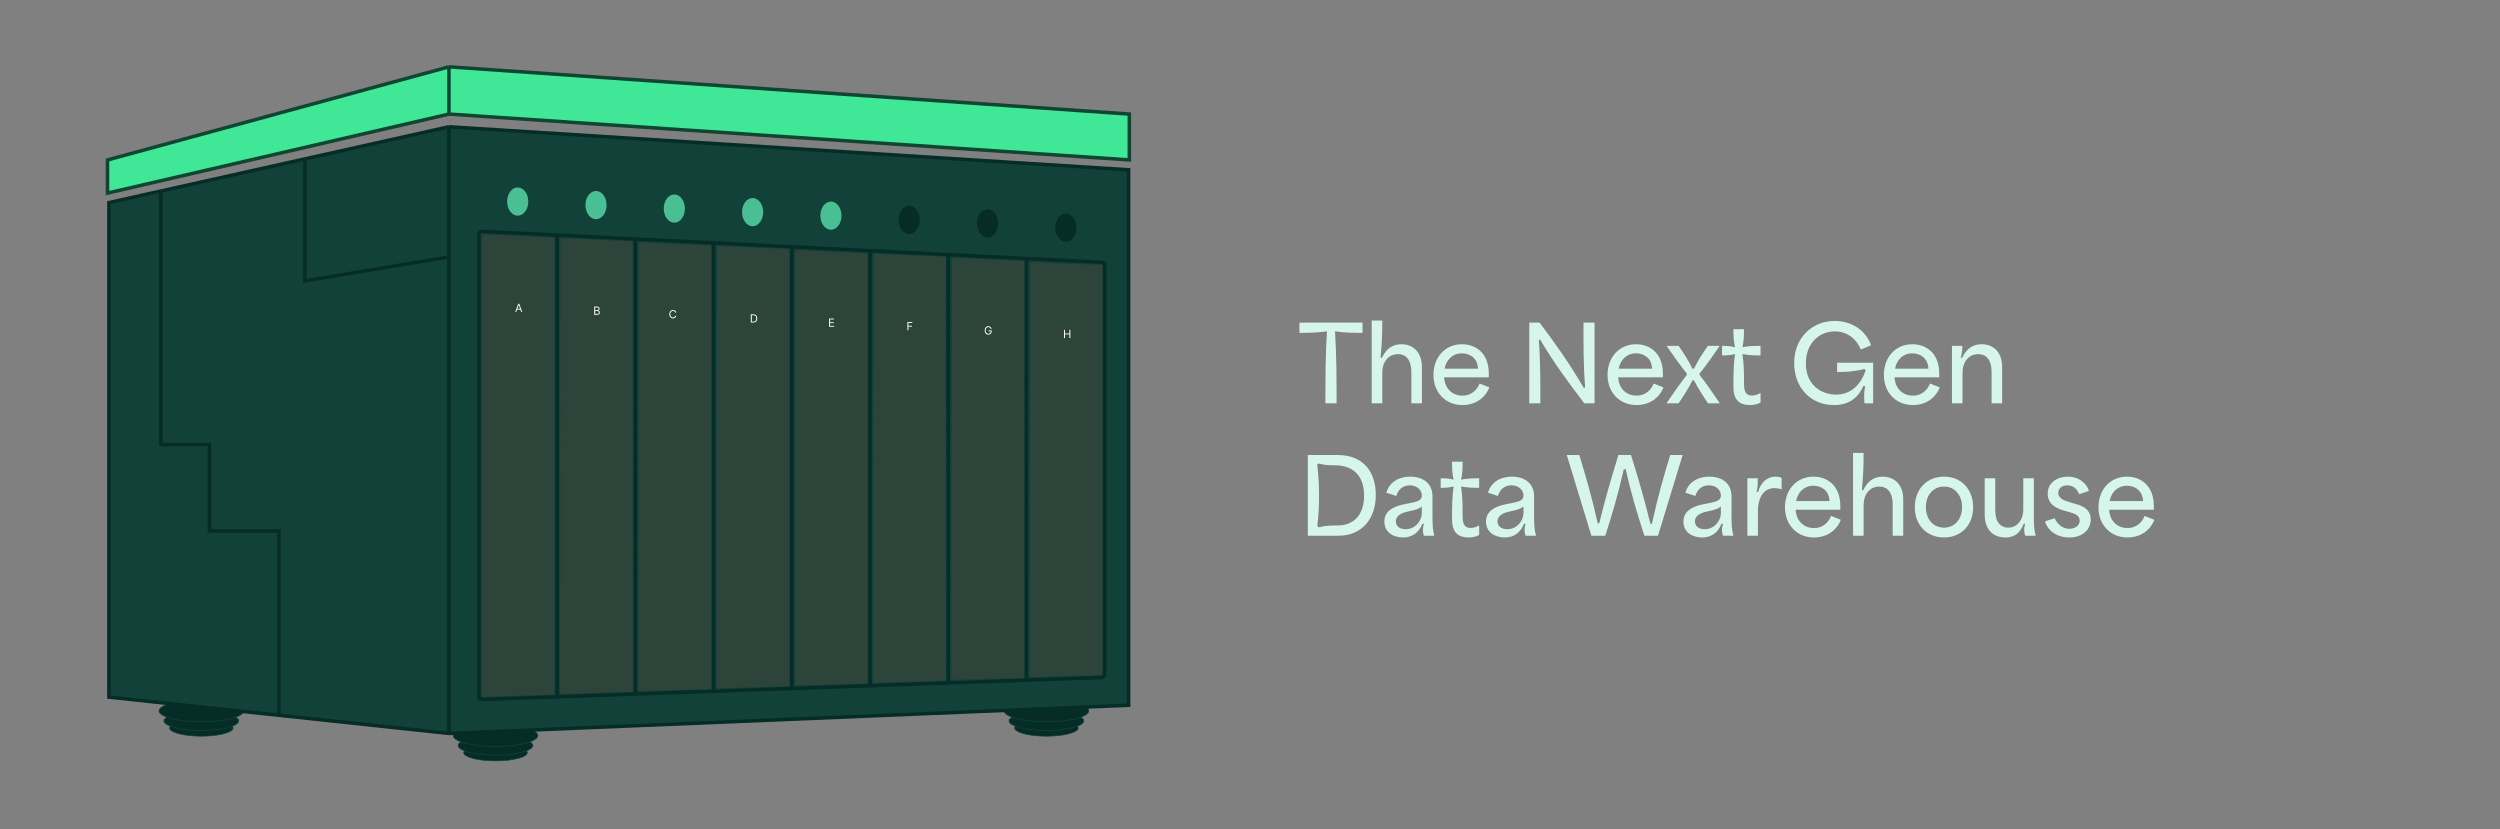 <svg width="4116" height="1365" viewBox="0 0 4116 1365" fill="none" xmlns="http://www.w3.org/2000/svg">
<rect x="0" y="0" width="4116" height="1365" fill="#808080" stroke="none"/>
<path d="M1775.2 1198.64C1775.2 1200.3 1773.92 1202.01 1771.28 1203.66C1768.67 1205.29 1764.85 1206.78 1760.09 1208.04C1750.58 1210.56 1737.42 1212.12 1722.85 1212.12C1708.29 1212.12 1695.12 1210.56 1685.61 1208.04C1680.85 1206.78 1677.04 1205.29 1674.42 1203.66C1671.78 1202.01 1670.5 1200.3 1670.5 1198.64C1670.5 1196.97 1671.78 1195.27 1674.42 1193.61C1677.04 1191.98 1680.85 1190.49 1685.61 1189.23C1695.12 1186.72 1708.29 1185.15 1722.85 1185.15C1737.42 1185.15 1750.58 1186.72 1760.09 1189.23C1764.85 1190.49 1768.67 1191.98 1771.28 1193.61C1773.92 1195.27 1775.2 1196.97 1775.2 1198.64Z" fill="#052C26" stroke="#0F4531" stroke-width="0.988"/>
<path d="M1784.41 1186.81C1784.41 1188.76 1782.9 1190.77 1779.8 1192.71C1776.73 1194.64 1772.24 1196.39 1766.64 1197.87C1755.46 1200.83 1739.98 1202.66 1722.85 1202.66C1705.73 1202.66 1690.25 1200.83 1679.07 1197.87C1673.47 1196.39 1668.98 1194.64 1665.91 1192.71C1662.8 1190.77 1661.3 1188.76 1661.3 1186.81C1661.3 1184.86 1662.8 1182.85 1665.91 1180.91C1668.98 1178.98 1673.47 1177.23 1679.07 1175.75C1690.25 1172.79 1705.73 1170.96 1722.85 1170.96C1739.98 1170.96 1755.46 1172.79 1766.64 1175.75C1772.24 1177.23 1776.73 1178.98 1779.8 1180.91C1782.9 1182.85 1784.41 1184.86 1784.41 1186.81Z" fill="#052C26" stroke="#0F4531" stroke-width="1.161"/>
<path d="M1792.54 1170.38C1792.54 1172.63 1790.81 1174.92 1787.29 1177.12C1783.8 1179.3 1778.72 1181.28 1772.39 1182.96C1759.74 1186.3 1742.22 1188.38 1722.85 1188.38C1703.49 1188.38 1685.97 1186.3 1673.32 1182.96C1666.99 1181.28 1661.9 1179.3 1658.42 1177.12C1654.9 1174.92 1653.17 1172.63 1653.17 1170.38C1653.17 1168.13 1654.9 1165.84 1658.42 1163.64C1661.9 1161.46 1666.99 1159.47 1673.32 1157.8C1685.97 1154.45 1703.49 1152.38 1722.85 1152.38C1742.22 1152.38 1759.74 1154.45 1772.39 1157.8C1778.72 1159.47 1783.8 1161.46 1787.29 1163.64C1790.81 1165.84 1792.54 1168.13 1792.54 1170.38Z" fill="#052C26" stroke="#0F4531" stroke-width="1.161"/>
<path d="M868.133 1239.29C868.133 1240.95 866.852 1242.66 864.212 1244.31C861.598 1245.94 857.782 1247.43 853.023 1248.69C843.512 1251.21 830.345 1252.77 815.782 1252.77C801.219 1252.77 788.053 1251.21 778.542 1248.69C773.782 1247.43 769.967 1245.94 767.352 1244.31C764.712 1242.66 763.431 1240.95 763.431 1239.29C763.431 1237.63 764.712 1235.92 767.352 1234.26C769.967 1232.63 773.782 1231.14 778.542 1229.88C788.053 1227.37 801.219 1225.8 815.782 1225.8C830.345 1225.8 843.512 1227.37 853.023 1229.88C857.782 1231.14 861.598 1232.63 864.212 1234.26C866.852 1235.92 868.133 1237.63 868.133 1239.29Z" fill="#052C26" stroke="#0F4531" stroke-width="0.988"/>
<path d="M877.338 1227.46C877.338 1229.41 875.832 1231.42 872.728 1233.36C869.654 1235.29 865.167 1237.04 859.571 1238.52C848.388 1241.48 832.906 1243.31 815.783 1243.31C798.659 1243.31 783.178 1241.48 771.994 1238.52C766.398 1237.04 761.911 1235.29 758.837 1233.36C755.733 1231.42 754.227 1229.41 754.227 1227.46C754.227 1225.51 755.733 1223.5 758.837 1221.56C761.911 1219.63 766.398 1217.88 771.994 1216.4C783.178 1213.44 798.659 1211.61 815.783 1211.61C832.906 1211.61 848.388 1213.44 859.571 1216.4C865.167 1217.88 869.654 1219.63 872.728 1221.56C875.832 1223.5 877.338 1225.51 877.338 1227.46Z" fill="#052C26" stroke="#0F4531" stroke-width="1.161"/>
<path d="M885.468 1211.03C885.468 1213.28 883.735 1215.57 880.219 1217.77C876.734 1219.95 871.651 1221.93 865.32 1223.61C852.665 1226.95 835.151 1229.03 815.783 1229.03C796.414 1229.03 778.9 1226.95 766.246 1223.61C759.914 1221.93 754.832 1219.95 751.346 1217.77C747.831 1215.57 746.097 1213.28 746.097 1211.03C746.097 1208.78 747.831 1206.49 751.346 1204.29C754.832 1202.11 759.914 1200.12 766.246 1198.45C778.9 1195.1 796.414 1193.03 815.783 1193.03C835.151 1193.03 852.665 1195.1 865.32 1198.45C871.651 1200.12 876.734 1202.11 880.219 1204.29C883.735 1206.49 885.468 1208.78 885.468 1211.03Z" fill="#052C26" stroke="#0F4531" stroke-width="1.161"/>
<path d="M383.82 1198.64C383.82 1200.3 382.539 1202.01 379.899 1203.66C377.284 1205.29 373.469 1206.78 368.709 1208.04C359.198 1210.56 346.031 1212.12 331.469 1212.12C316.906 1212.12 303.739 1210.56 294.228 1208.04C289.469 1206.78 285.653 1205.29 283.039 1203.66C280.399 1202.01 279.118 1200.3 279.118 1198.64C279.118 1196.97 280.399 1195.27 283.039 1193.61C285.653 1191.98 289.469 1190.49 294.228 1189.23C303.739 1186.72 316.906 1185.15 331.469 1185.15C346.031 1185.15 359.198 1186.72 368.709 1189.23C373.469 1190.49 377.284 1191.98 379.899 1193.61C382.539 1195.27 383.82 1196.97 383.82 1198.64Z" fill="#052C26" stroke="#0F4531" stroke-width="0.988"/>
<path d="M393.024 1186.81C393.024 1188.76 391.519 1190.77 388.414 1192.71C385.34 1194.64 380.853 1196.39 375.257 1197.87C364.074 1200.83 348.592 1202.66 331.469 1202.66C314.346 1202.66 298.864 1200.83 287.681 1197.87C282.085 1196.39 277.598 1194.64 274.524 1192.71C271.42 1190.77 269.914 1188.76 269.914 1186.81C269.914 1184.86 271.42 1182.85 274.524 1180.91C277.598 1178.98 282.085 1177.23 287.681 1175.75C298.864 1172.79 314.346 1170.96 331.469 1170.96C348.592 1170.96 364.074 1172.79 375.257 1175.75C380.853 1177.23 385.34 1178.98 388.414 1180.91C391.519 1182.85 393.024 1184.86 393.024 1186.81Z" fill="#052C26" stroke="#0F4531" stroke-width="1.161"/>
<path d="M401.155 1170.38C401.155 1172.63 399.421 1174.92 395.906 1177.12C392.42 1179.3 387.338 1181.28 381.006 1182.96C368.352 1186.3 350.837 1188.38 331.469 1188.38C312.101 1188.38 294.587 1186.3 281.932 1182.96C275.6 1181.28 270.518 1179.3 267.033 1177.12C263.517 1174.92 261.784 1172.63 261.784 1170.38C261.784 1168.13 263.517 1165.84 267.033 1163.64C270.518 1161.46 275.6 1159.47 281.932 1157.8C294.587 1154.45 312.101 1152.38 331.469 1152.38C350.837 1152.38 368.352 1154.45 381.006 1157.8C387.338 1159.47 392.42 1161.46 395.906 1163.64C399.421 1165.84 401.155 1168.13 401.155 1170.38Z" fill="#052C26" stroke="#0F4531" stroke-width="1.161"/>
<path d="M179.323 1147.73V333.574L264.688 314.535L501.908 261.628L739.129 208.721L1858.16 279.567V1161.09L899.405 1200.89L739.129 1207.54L459.226 1177.64L179.323 1147.73Z" fill="#12413A"/>
<path d="M739.129 1207.54L899.405 1200.89L1858.16 1161.09V279.567L739.129 208.721M739.129 1207.54L459.226 1177.64M739.129 1207.54V423.003M739.129 208.721L501.908 261.628M739.129 208.721V423.003M459.226 1177.64L179.323 1147.73V333.574L264.688 314.535M459.226 1177.64V874.216H344.826V731.941H264.688V314.535M264.688 314.535L501.908 261.628M501.908 261.628V462.491L739.129 423.003" stroke="#052C26" stroke-width="5.807"/>
<ellipse cx="1754.79" cy="374.803" rx="17.421" ry="23.228" fill="#052C26"/>
<ellipse cx="1625.87" cy="367.834" rx="17.421" ry="23.228" fill="#052C26"/>
<ellipse cx="1496.96" cy="362.029" rx="17.421" ry="23.228" fill="#052C26"/>
<ellipse cx="1368.04" cy="355.059" rx="17.421" ry="23.228" fill="#4BBF94"/>
<ellipse cx="1239.12" cy="349.254" rx="17.421" ry="23.228" fill="#4BBF94"/>
<ellipse cx="1110.2" cy="343.445" rx="17.421" ry="23.228" fill="#4BBF94"/>
<ellipse cx="981.285" cy="337.639" rx="17.421" ry="23.228" fill="#4BBF94"/>
<ellipse cx="852.368" cy="331.832" rx="17.421" ry="23.228" fill="#4BBF94"/>
<path d="M1303.58 406.317V1133.53M1303.58 406.317L1432.35 412.744M1303.58 406.317L1174.81 399.891M1303.58 1133.53L1432.35 1128.96M1303.58 1133.53L1174.81 1138.1M1046.03 393.464V1142.66M1046.03 393.464L1174.81 399.891M1046.03 393.464L917.261 387.038M1046.03 1142.66L1174.81 1138.1M1046.03 1142.66L917.261 1147.23M1561.12 419.171V1124.4M1561.12 419.171L1689.9 425.597M1561.12 419.171L1432.35 412.744M1561.12 1124.4L1689.9 1119.83M1561.12 1124.4L1432.35 1128.96M1689.9 1119.83L1814.19 1115.42C1816.69 1115.34 1818.67 1113.28 1818.67 1110.78V436.443C1818.67 433.968 1816.73 431.927 1814.26 431.803L1689.9 425.597M1689.9 1119.83V425.597M1432.35 412.744V1128.96M1174.81 1138.1V399.891M917.261 387.038L793.366 380.855C790.712 380.722 788.488 382.838 788.488 385.495V1135.56V1146.98C788.488 1149.61 790.67 1151.72 793.299 1151.63L917.261 1147.23M917.261 387.038V1147.23" stroke="#052C26" stroke-width="5.807"/>
<path d="M793.713 388.263C793.714 386.941 794.816 385.886 796.137 385.944L910.539 390.967C911.781 391.021 912.76 392.044 912.76 393.287V1141.41C912.76 1142.67 911.761 1143.7 910.505 1143.73L795.526 1147.08C794.217 1147.12 793.135 1146.07 793.136 1144.76L793.713 388.263Z" fill="#2C443A"/>
<path d="M922.631 394.648C922.632 393.327 923.734 392.272 925.054 392.329L1039.46 397.279C1040.7 397.333 1041.68 398.356 1041.68 399.6V1136.81C1041.68 1138.07 1040.68 1139.1 1039.42 1139.13L924.443 1142.43C923.134 1142.47 922.053 1141.42 922.054 1140.11L922.631 394.648Z" fill="#2C443A"/>
<path d="M1051.55 401.615C1051.55 400.294 1052.65 399.24 1053.97 399.296L1168.37 404.17C1169.62 404.223 1170.6 405.246 1170.6 406.49V1132.22C1170.6 1133.48 1169.6 1134.51 1168.34 1134.54L1053.36 1137.79C1052.05 1137.83 1050.97 1136.78 1050.97 1135.47L1051.55 401.615Z" fill="#2C443A"/>
<path d="M1180.47 407.421C1180.47 406.1 1181.57 405.046 1182.89 405.102L1297.29 409.906C1298.53 409.958 1299.51 410.982 1299.51 412.227V1127.62C1299.51 1128.88 1298.51 1129.91 1297.26 1129.94L1182.28 1133.15C1180.97 1133.18 1179.89 1132.13 1179.89 1130.82L1180.47 407.421Z" fill="#2C443A"/>
<path d="M1309.38 414.388C1309.39 413.068 1310.48 412.014 1311.8 412.069L1426.21 416.796C1427.45 416.848 1428.43 417.871 1428.43 419.117V1123.03C1428.43 1124.28 1427.43 1125.31 1426.17 1125.35L1311.19 1128.5C1309.89 1128.54 1308.81 1127.49 1308.81 1126.18L1309.38 414.388Z" fill="#2C443A"/>
<path d="M1438.3 420.195C1438.3 418.876 1439.4 417.822 1440.72 417.876L1555.12 422.534C1556.37 422.585 1557.35 423.609 1557.35 424.855V1118.43C1557.35 1119.69 1556.35 1120.72 1555.09 1120.75L1440.11 1123.86C1438.8 1123.89 1437.73 1122.84 1437.73 1121.53L1438.3 420.195Z" fill="#2C443A"/>
<path d="M1567.22 427.16C1567.22 425.841 1568.32 424.788 1569.64 424.841L1684.04 429.423C1685.28 429.473 1686.27 430.497 1686.27 431.744V1113.83C1686.27 1115.09 1685.27 1116.12 1684.01 1116.16L1569.03 1119.21C1567.72 1119.25 1566.64 1118.2 1566.64 1116.89L1567.22 427.16Z" fill="#2C443A"/>
<path d="M1696.14 434.129C1696.14 432.811 1697.24 431.758 1698.55 431.81L1812.95 436.315C1814.2 436.364 1815.19 437.389 1815.19 438.636V1109.24C1815.19 1110.5 1814.18 1111.53 1812.92 1111.56L1697.95 1114.57C1696.64 1114.6 1695.56 1113.55 1695.56 1112.24L1696.14 434.129Z" fill="#2C443A"/>
<path d="M739.128 187.815L177 317.895V263.308L739.128 110L1859.32 187.815V263.308L739.128 187.815Z" fill="#40E796"/>
<path d="M739.128 187.815L177 317.895V263.308L739.128 110M739.128 187.815L1859.32 263.308V187.815L739.128 110M739.128 187.815V110" stroke="#0F4531" stroke-width="5.807"/>
<path d="M849.913 513.59H848.197L853.159 500.075H854.849L859.811 513.59H858.095L854.057 502.213H853.951L849.913 513.59ZM850.546 508.311H857.462V509.762H850.546V508.311Z" fill="white"/>
<path d="M978.276 518.24V504.726H983.001C983.943 504.726 984.719 504.888 985.331 505.214C985.942 505.535 986.397 505.968 986.697 506.514C986.996 507.055 987.145 507.655 987.145 508.315C987.145 508.896 987.042 509.376 986.835 509.754C986.633 510.132 986.364 510.431 986.03 510.651C985.7 510.871 985.342 511.034 984.954 511.14V511.272C985.368 511.298 985.784 511.443 986.202 511.707C986.62 511.971 986.969 512.35 987.251 512.842C987.532 513.335 987.673 513.938 987.673 514.65C987.673 515.328 987.519 515.937 987.211 516.478C986.903 517.019 986.417 517.448 985.753 517.765C985.089 518.082 984.224 518.24 983.159 518.24H978.276ZM979.913 516.788H983.159C984.228 516.788 984.987 516.582 985.436 516.168C985.889 515.75 986.116 515.244 986.116 514.65C986.116 514.193 985.999 513.771 985.766 513.383C985.533 512.992 985.201 512.679 984.77 512.446C984.338 512.209 983.828 512.09 983.239 512.09H979.913V516.788ZM979.913 510.665H982.948C983.441 510.665 983.885 510.568 984.281 510.374C984.682 510.181 984.998 509.908 985.232 509.556C985.469 509.204 985.588 508.79 985.588 508.315C985.588 507.721 985.381 507.218 984.968 506.804C984.554 506.386 983.899 506.177 983.001 506.177H979.913V510.665Z" fill="white"/>
<path d="M1113.42 514.754H1111.79C1111.69 514.283 1111.52 513.869 1111.28 513.513C1111.04 513.157 1110.75 512.857 1110.41 512.615C1110.07 512.369 1109.69 512.184 1109.28 512.061C1108.87 511.938 1108.43 511.876 1107.99 511.876C1107.17 511.876 1106.43 512.083 1105.76 512.497C1105.1 512.91 1104.58 513.52 1104.18 514.325C1103.8 515.13 1103.6 516.117 1103.6 517.288C1103.6 518.458 1103.8 519.445 1104.18 520.251C1104.58 521.056 1105.1 521.665 1105.76 522.078C1106.43 522.492 1107.17 522.699 1107.99 522.699C1108.43 522.699 1108.87 522.637 1109.28 522.514C1109.69 522.391 1110.07 522.208 1110.41 521.966C1110.75 521.72 1111.04 521.419 1111.28 521.062C1111.52 520.701 1111.69 520.288 1111.79 519.822H1113.42C1113.3 520.512 1113.08 521.13 1112.75 521.676C1112.42 522.221 1112.02 522.686 1111.54 523.068C1111.05 523.447 1110.51 523.735 1109.91 523.933C1109.31 524.131 1108.67 524.23 1107.99 524.23C1106.83 524.23 1105.81 523.948 1104.91 523.385C1104.01 522.822 1103.31 522.021 1102.79 520.983C1102.28 519.945 1102.02 518.713 1102.02 517.288C1102.02 515.862 1102.28 514.63 1102.79 513.592C1103.31 512.554 1104.01 511.753 1104.91 511.19C1105.81 510.627 1106.83 510.345 1107.99 510.345C1108.67 510.345 1109.31 510.444 1109.91 510.642C1110.51 510.84 1111.05 511.131 1111.54 511.513C1112.02 511.892 1112.42 512.354 1112.75 512.899C1113.08 513.44 1113.3 514.058 1113.42 514.754Z" fill="white"/>
<path d="M1240.28 531.014H1236.11V517.499H1240.47C1241.78 517.499 1242.9 517.769 1243.83 518.311C1244.77 518.847 1245.48 519.619 1245.98 520.627C1246.47 521.63 1246.72 522.831 1246.72 524.23C1246.72 525.638 1246.47 526.85 1245.97 527.866C1245.47 528.878 1244.74 529.656 1243.78 530.202C1242.82 530.743 1241.66 531.014 1240.28 531.014ZM1237.75 529.562H1240.18C1241.29 529.562 1242.22 529.346 1242.96 528.915C1243.69 528.484 1244.24 527.87 1244.6 527.074C1244.96 526.278 1245.14 525.33 1245.14 524.23C1245.14 523.139 1244.96 522.2 1244.61 521.412C1244.25 520.62 1243.72 520.013 1243.01 519.591C1242.3 519.164 1241.42 518.951 1240.36 518.951H1237.75V529.562Z" fill="white"/>
<path d="M1365.03 537.982V524.468H1373.19V525.919H1366.67V530.486H1372.76V531.938H1366.67V536.531H1373.29V537.982H1365.03Z" fill="white"/>
<path d="M1493.95 543.789V530.274H1502.05V531.726H1495.58V536.293H1501.44V537.744H1495.58V543.789H1493.95Z" fill="white"/>
<path d="M1630.94 541.466C1630.8 541.022 1630.61 540.624 1630.37 540.272C1630.14 539.916 1629.86 539.612 1629.53 539.361C1629.21 539.111 1628.84 538.919 1628.43 538.787C1628.03 538.655 1627.58 538.589 1627.09 538.589C1626.29 538.589 1625.56 538.796 1624.9 539.21C1624.25 539.623 1623.73 540.232 1623.34 541.038C1622.95 541.843 1622.76 542.83 1622.76 544C1622.76 545.171 1622.96 546.158 1623.35 546.963C1623.74 547.768 1624.27 548.378 1624.94 548.791C1625.61 549.205 1626.36 549.412 1627.19 549.412C1627.97 549.412 1628.65 549.247 1629.24 548.917C1629.83 548.582 1630.3 548.112 1630.63 547.505C1630.96 546.893 1631.13 546.174 1631.13 545.347L1631.63 545.452H1627.56V544H1632.71V545.452C1632.71 546.565 1632.47 547.533 1632 548.356C1631.53 549.178 1630.88 549.816 1630.05 550.269C1629.22 550.718 1628.27 550.943 1627.19 550.943C1626 550.943 1624.95 550.661 1624.04 550.098C1623.14 549.535 1622.43 548.734 1621.93 547.696C1621.43 546.658 1621.18 545.426 1621.18 544C1621.18 542.931 1621.32 541.97 1621.6 541.117C1621.9 540.259 1622.3 539.529 1622.83 538.926C1623.36 538.323 1623.98 537.861 1624.71 537.54C1625.43 537.219 1626.22 537.058 1627.09 537.058C1627.8 537.058 1628.47 537.166 1629.08 537.382C1629.7 537.593 1630.25 537.894 1630.74 538.286C1631.23 538.673 1631.63 539.137 1631.96 539.678C1632.28 540.215 1632.51 540.811 1632.63 541.466H1630.94Z" fill="white"/>
<path d="M1751.78 556.564V543.05H1753.42V549.068H1760.62V543.05H1762.26V556.564H1760.62V550.52H1753.42V556.564H1751.78Z" fill="white"/>
<path d="M2200.54 664H2182.14C2182.14 625.334 2182.14 586.668 2184.69 545.446C2168 548.001 2153.69 548.001 2139.38 548.001V531.138H2243.29V548.001C2229.15 548.001 2214.84 548.001 2197.98 545.446C2200.54 586.668 2200.54 625.334 2200.54 664ZM2275.79 664H2258.41V527.731H2275.79C2275.79 547.49 2275.28 567.42 2272.89 588.882H2275.28C2282.94 572.53 2294.52 566.738 2307.13 566.738C2324.16 566.738 2341.03 577.299 2341.03 604.553V664H2323.65V612.218C2323.65 593.822 2315.82 583.09 2301.68 583.09C2286.01 583.09 2275.79 595.866 2275.79 613.24V664ZM2407.92 666.896C2380.5 666.896 2360.06 646.966 2360.06 617.158C2360.06 587.86 2379.65 566.738 2406.9 566.738C2427.51 566.738 2451.19 579.173 2451.19 615.454V621.246H2377.6C2378.8 640.494 2391.57 651.395 2407.92 651.395C2421.38 651.395 2431.26 643.219 2436.03 631.466L2452.04 637.768C2445.4 655.313 2428.88 666.896 2407.92 666.896ZM2378.46 606.937H2433.47C2432.45 588.712 2419.34 581.728 2406.73 581.728C2391.4 581.728 2381.01 592.629 2378.46 606.937ZM2536.03 664H2517.81V531.138H2534.67C2560.22 564.694 2583.56 597.739 2607.23 638.109H2609.79C2606.72 598.932 2607.06 565.035 2607.06 531.138H2625.29V664H2608.43C2583.22 631.125 2559.37 598.932 2535.86 559.414H2533.48C2536.37 597.739 2536.03 630.785 2536.03 664ZM2694.53 666.896C2667.11 666.896 2646.67 646.966 2646.67 617.158C2646.67 587.86 2666.26 566.738 2693.51 566.738C2714.12 566.738 2737.8 579.173 2737.8 615.454V621.246H2664.21C2665.41 640.494 2678.18 651.395 2694.53 651.395C2707.99 651.395 2717.87 643.219 2722.64 631.466L2738.65 637.768C2732.01 655.313 2715.49 666.896 2694.53 666.896ZM2665.07 606.937H2720.08C2719.06 588.712 2705.95 581.728 2693.34 581.728C2678.01 581.728 2667.62 592.629 2665.07 606.937ZM2763.62 664H2743.69C2754.42 648.159 2765.66 632.147 2777.08 617.328V614.943C2765.49 600.465 2754.59 584.964 2743.86 569.464H2763.79C2771.8 581.387 2779.63 592.97 2786.45 606.937H2789C2795.64 592.97 2803.65 581.387 2811.83 569.464H2831.24C2820.68 584.964 2809.95 600.465 2798.2 614.943V617.328C2809.95 632.147 2820.85 648.159 2831.41 664H2812C2803.99 652.076 2796.32 640.153 2789 626.185H2786.45C2779.63 640.153 2771.63 652.076 2763.62 664ZM2881.18 666.896C2853.93 666.896 2853.93 645.263 2853.93 634.873C2853.93 618.35 2853.93 601.657 2856.48 582.92C2847.63 585.134 2841.49 585.134 2835.19 585.134V569.464C2841.49 569.464 2847.63 569.464 2856.48 571.678C2853.93 560.436 2853.93 551.238 2853.93 542.04H2871.3C2871.3 551.238 2871.3 560.436 2868.75 571.678C2880.33 569.464 2889.53 569.464 2898.56 569.464V585.134C2889.53 585.134 2880.33 585.134 2868.75 582.92C2871.3 599.783 2871.3 614.432 2871.3 629.081C2871.3 638.961 2871.3 651.225 2884.42 651.225C2888.85 651.225 2893.79 649.862 2898.56 646.966V662.808C2893.79 665.533 2887.49 666.896 2881.18 666.896ZM3019.51 666.896C2981.19 666.896 2953.93 638.279 2953.93 597.91C2953.93 555.326 2984.25 528.413 3020.71 528.413C3047.79 528.413 3071.81 543.232 3080.49 568.612L3063.63 575.425C3056.14 557.199 3040.64 545.617 3020.88 545.617C2994.99 545.617 2973.18 565.205 2973.18 598.25C2973.18 634.873 2999.76 649.692 3022.75 649.692C3046.09 649.692 3063.29 634.702 3071.64 609.663L3069.59 607.448C3053.24 611.877 3037.74 612.559 3024.62 612.559V597.228H3083.9V664H3069.59C3069.25 655.654 3068.23 647.477 3070.96 636.065L3067.89 635.384C3058.69 656.505 3042.51 666.896 3019.51 666.896ZM3149.48 666.896C3122.06 666.896 3101.62 646.966 3101.62 617.158C3101.62 587.86 3121.21 566.738 3148.46 566.738C3169.07 566.738 3192.75 579.173 3192.75 615.454V621.246H3119.16C3120.36 640.494 3133.13 651.395 3149.48 651.395C3162.94 651.395 3172.82 643.219 3177.59 631.466L3193.6 637.768C3186.96 655.313 3170.44 666.896 3149.48 666.896ZM3120.02 606.937H3175.03C3174.01 588.712 3160.9 581.728 3148.29 581.728C3132.96 581.728 3122.57 592.629 3120.02 606.937ZM3231.1 664H3213.72V569.464H3230.76C3230.76 574.914 3230.76 580.365 3228.2 588.882H3230.59C3238.25 572.53 3249.84 566.738 3262.61 566.738C3279.64 566.738 3296.34 577.299 3296.34 604.553V664H3278.96V612.218C3278.96 593.822 3271.13 583.09 3256.99 583.09C3241.32 583.09 3231.1 595.866 3231.1 613.24V664ZM2203.6 882H2153.18V749.138H2202.07C2246.36 749.138 2265.09 778.776 2265.09 814.717C2265.09 854.235 2242.27 882 2203.6 882ZM2168.85 865.818L2171.24 868.203C2182.48 865.137 2192.7 865.137 2202.58 865.137C2227.11 865.137 2245.84 849.466 2245.84 815.91C2245.84 779.117 2223.36 766.001 2197.64 766.001C2189.29 766.001 2180.95 766.001 2171.24 763.106L2168.68 764.639C2172.6 798.706 2172.77 832.092 2168.85 865.818ZM2310.05 884.896C2294.04 884.896 2279.22 876.379 2279.22 858.834C2279.22 841.119 2294.38 833.795 2311.75 830.218C2331 826.3 2340.88 825.619 2340.88 815.739C2340.88 806.882 2333.04 799.046 2320.95 799.046C2310.39 799.046 2302.04 805.349 2298.81 816.591L2282.45 811.14C2288.07 792.233 2304.94 784.738 2321.8 784.738C2341.9 784.738 2358.42 794.958 2358.42 817.272V852.532C2358.42 868.032 2359.62 874.676 2361.49 882H2344.29C2342.58 876.549 2341.73 871.78 2344.29 862.411H2341.73C2336.28 876.89 2325.04 884.896 2310.05 884.896ZM2314.31 871.269C2330.83 871.269 2340.88 856.45 2340.88 845.207V833.965C2335.77 837.883 2329.64 839.757 2320.27 841.63C2311.07 843.504 2298.12 847.251 2298.12 858.323C2298.12 866.67 2304.94 871.269 2314.31 871.269ZM2417.92 884.896C2390.66 884.896 2390.66 863.263 2390.66 852.873C2390.66 836.35 2390.66 819.657 2393.22 800.92C2384.36 803.134 2378.23 803.134 2371.93 803.134V787.464C2378.23 787.464 2384.36 787.464 2393.22 789.678C2390.66 778.436 2390.66 769.238 2390.66 760.04H2408.04C2408.04 769.238 2408.04 778.436 2405.48 789.678C2417.06 787.464 2426.26 787.464 2435.29 787.464V803.134C2426.26 803.134 2417.06 803.134 2405.48 800.92C2408.04 817.783 2408.04 832.432 2408.04 847.081C2408.04 856.961 2408.04 869.225 2421.15 869.225C2425.58 869.225 2430.52 867.862 2435.29 864.966V880.808C2430.52 883.533 2424.22 884.896 2417.92 884.896ZM2477.39 884.896C2461.38 884.896 2446.56 876.379 2446.56 858.834C2446.56 841.119 2461.72 833.795 2479.09 830.218C2498.34 826.3 2508.22 825.619 2508.22 815.739C2508.22 806.882 2500.38 799.046 2488.29 799.046C2477.73 799.046 2469.38 805.349 2466.15 816.591L2449.8 811.14C2455.42 792.233 2472.28 784.738 2489.14 784.738C2509.24 784.738 2525.76 794.958 2525.76 817.272V852.532C2525.76 868.032 2526.96 874.676 2528.83 882H2511.63C2509.92 876.549 2509.07 871.78 2511.63 862.411H2509.07C2503.62 876.89 2492.38 884.896 2477.39 884.896ZM2481.65 871.269C2498.17 871.269 2508.22 856.45 2508.22 845.207V833.965C2503.11 837.883 2496.98 839.757 2487.61 841.63C2478.41 843.504 2465.47 847.251 2465.47 858.323C2465.47 866.67 2472.28 871.269 2481.65 871.269ZM2642.89 882H2620.07L2579.53 749.138H2600.14C2611.38 786.101 2621.26 819.827 2630.46 861.56H2633.01C2642.72 820.849 2653.62 785.079 2664.52 749.138H2685.3C2696.38 785.079 2707.28 820.849 2717.16 862.241H2719.71C2728.91 820.168 2738.96 784.398 2749.86 749.138H2770.3L2729.76 882H2707.28C2695.35 845.037 2685.3 812.162 2676.62 772.474H2673.38C2664.01 814.377 2654.13 847.251 2642.89 882ZM2802.42 884.896C2786.41 884.896 2771.59 876.379 2771.59 858.834C2771.59 841.119 2786.75 833.795 2804.13 830.218C2823.38 826.3 2833.26 825.619 2833.26 815.739C2833.26 806.882 2825.42 799.046 2813.33 799.046C2802.77 799.046 2794.42 805.349 2791.18 816.591L2774.83 811.14C2780.45 792.233 2797.31 784.738 2814.18 784.738C2834.28 784.738 2850.8 794.958 2850.8 817.272V852.532C2850.8 868.032 2851.99 874.676 2853.87 882H2836.66C2834.96 876.549 2834.11 871.78 2836.66 862.411H2834.11C2828.66 876.89 2817.41 884.896 2802.42 884.896ZM2806.68 871.269C2823.21 871.269 2833.26 856.45 2833.26 845.207V833.965C2828.15 837.883 2822.01 839.757 2812.65 841.63C2803.45 843.504 2790.5 847.251 2790.5 858.323C2790.5 866.67 2797.31 871.269 2806.68 871.269ZM2894.25 882H2876.88V787.464H2893.91C2893.91 793.255 2894.59 799.046 2892.04 809.778H2894.59C2899.36 793.425 2909.92 784.738 2923.21 784.738C2926.45 784.738 2929.85 785.249 2933.26 786.612V805.69C2929.68 804.327 2924.57 803.646 2921.68 803.646C2900.73 803.646 2894.25 823.915 2894.25 840.438V882ZM2986.63 884.896C2959.21 884.896 2938.77 864.966 2938.77 835.158C2938.77 805.86 2958.36 784.738 2985.61 784.738C3006.22 784.738 3029.9 797.173 3029.9 833.454V839.246H2956.31C2957.51 858.494 2970.28 869.395 2986.63 869.395C3000.09 869.395 3009.97 861.219 3014.74 849.466L3030.75 855.768C3024.11 873.313 3007.59 884.896 2986.63 884.896ZM2957.17 824.937H3012.18C3011.16 806.712 2998.05 799.728 2985.44 799.728C2970.11 799.728 2959.72 810.629 2957.17 824.937ZM3068.25 882H3050.87V745.731H3068.25C3068.25 765.49 3067.74 785.42 3065.35 806.882H3067.74C3075.4 790.53 3086.99 784.738 3099.59 784.738C3116.62 784.738 3133.49 795.299 3133.49 822.553V882H3116.11V830.218C3116.11 811.822 3108.28 801.09 3094.14 801.09C3078.47 801.09 3068.25 813.866 3068.25 831.24V882ZM3200.73 884.896C3172.28 884.896 3152.52 864.455 3152.52 834.987C3152.52 805.519 3172.28 784.738 3200.73 784.738C3228.83 784.738 3248.59 805.519 3248.59 834.987C3248.59 864.455 3228.83 884.896 3200.73 884.896ZM3200.73 868.714C3218.27 868.714 3230.36 854.746 3230.36 834.987C3230.36 815.058 3218.27 801.09 3200.73 801.09C3182.84 801.09 3170.75 815.058 3170.75 834.987C3170.75 854.746 3182.84 868.714 3200.73 868.714ZM3301.66 884.896C3282.92 884.896 3267.59 873.824 3267.59 846.74V787.464H3284.97V840.608C3284.97 860.197 3294.51 868.714 3306.43 868.714C3322.27 868.714 3331.13 854.235 3331.13 839.586V787.464H3348.5V852.532C3348.5 868.203 3349.69 874.676 3351.57 882H3334.19C3332.66 875.868 3331.64 871.269 3334.19 862.241H3331.81C3325.68 878.934 3315.46 884.896 3301.66 884.896ZM3406.92 884.896C3386.82 884.896 3371.66 874.335 3366.89 858.323L3382.9 853.213C3387.5 864.455 3397.38 870.587 3406.75 870.587C3413.56 870.587 3423.95 867.351 3423.95 857.131C3423.95 848.274 3415.44 845.548 3407.09 843.163L3397.55 840.438C3387.33 837.372 3371.32 831.07 3371.32 812.673C3371.32 794.618 3387.16 784.738 3404.53 784.738C3422.08 784.738 3435.19 794.958 3439.28 808.245L3423.1 813.695C3420.38 806.03 3414.07 799.046 3403.68 799.046C3395 799.046 3388.69 803.816 3388.69 811.481C3388.69 821.02 3399.76 824.597 3408.11 826.982L3416.12 829.366C3425.83 832.092 3442.18 836.861 3442.18 855.257C3442.18 872.632 3428.04 884.896 3406.92 884.896ZM3502.8 884.896C3475.37 884.896 3454.93 864.966 3454.93 835.158C3454.93 805.86 3474.52 784.738 3501.78 784.738C3522.39 784.738 3546.06 797.173 3546.06 833.454V839.246H3472.48C3473.67 858.494 3486.45 869.395 3502.8 869.395C3516.25 869.395 3526.13 861.219 3530.9 849.466L3546.92 855.768C3540.27 873.313 3523.75 884.896 3502.8 884.896ZM3473.33 824.937H3528.35C3527.33 806.712 3514.21 799.728 3501.61 799.728C3486.28 799.728 3475.88 810.629 3473.33 824.937Z" fill="#D6F6EB"/>
</svg>
